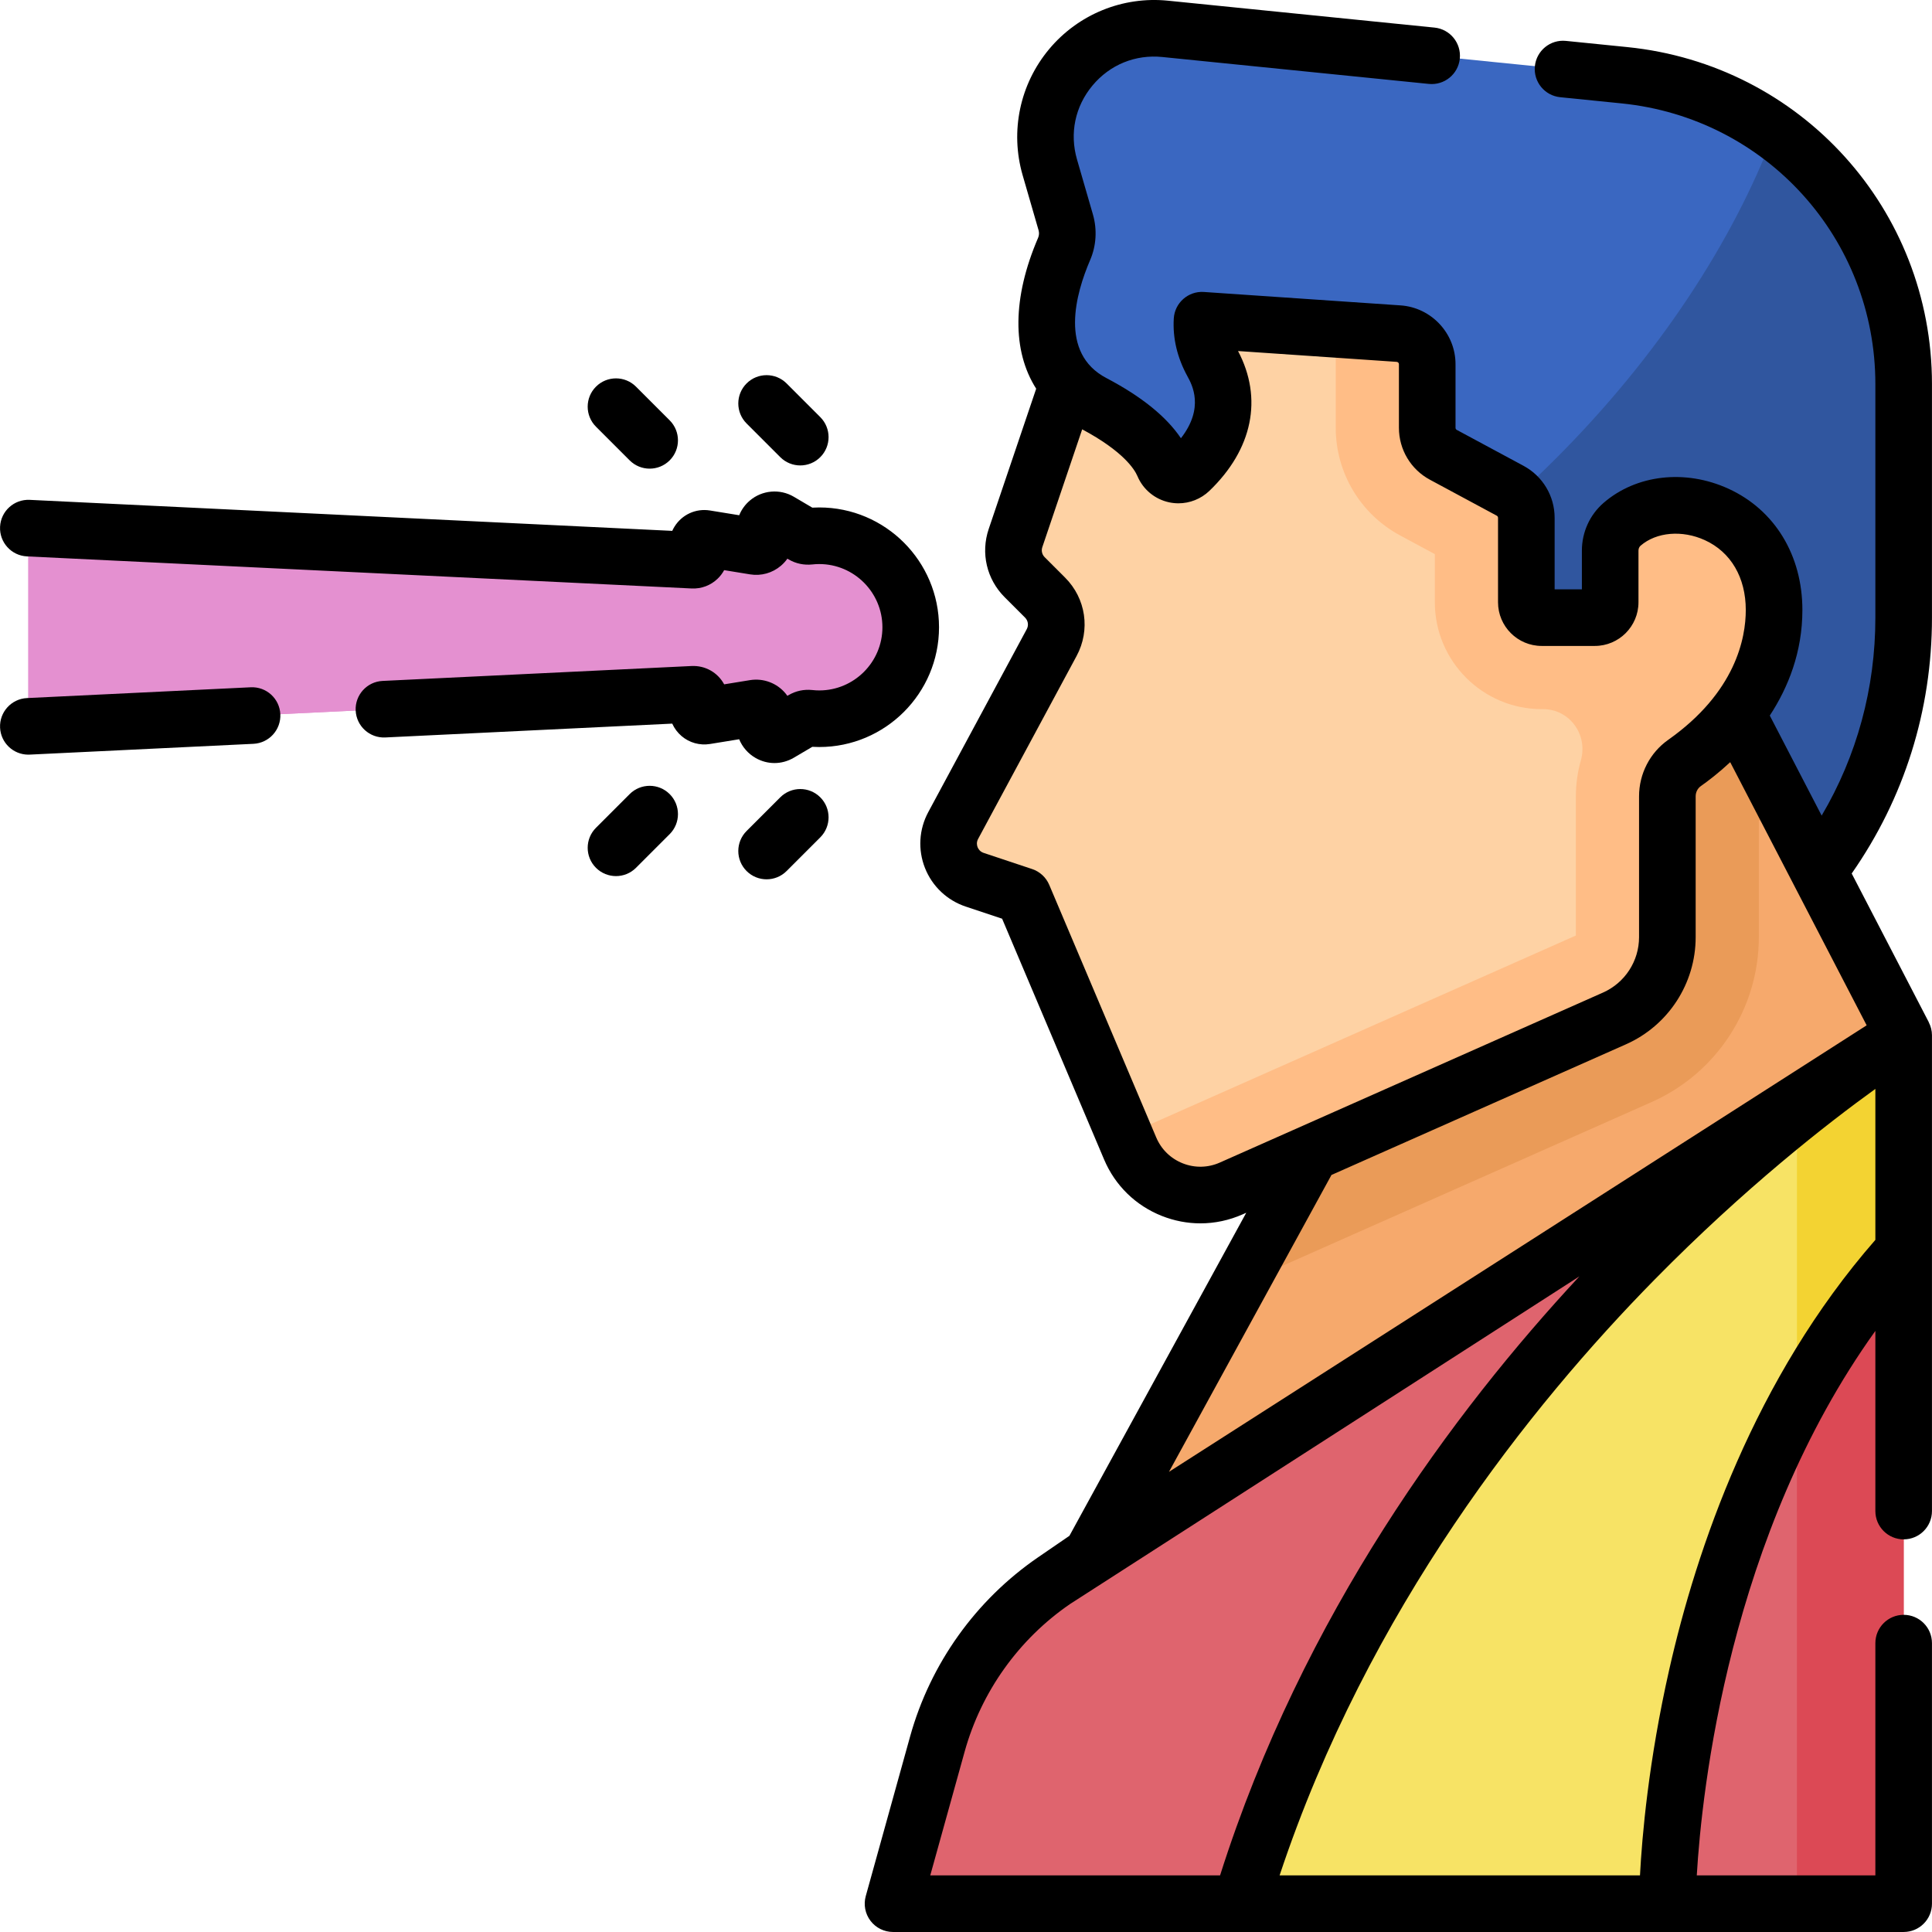 <svg id="Capa_1" enable-background="new 0 0 512 512" height="512" viewBox="0 0 512 512" width="512" xmlns="http://www.w3.org/2000/svg"><g><g><path d="m289.128 412.178-9.786 6.712c-15.077 10.341-26.026 25.667-30.922 43.282l-11.763 42.323h267.838v-230.142z" fill="#df646e"/></g><g><path d="m476.212 292.453v212.042h28.284v-230.142z" fill="#dc4955"/></g><g><path d="m504.496 274.353s-130.896 81.082-175.647 230.142h113.018s0-103.541 62.629-173.093z" fill="#f7e365"/></g><g><path d="m502.969 275.33c-3.612 2.35-13.412 8.942-26.757 19.604v76.889c7.617-14.045 16.914-27.794 28.284-40.421v-57.049s-.004.002-.004.002z" fill="#f3d332"/></g><g><path d="m289.335 82.87-20.211 59.716c-1.232 3.64-.292 7.664 2.425 10.381l5.4 5.4c3.154 3.154 3.866 8.004 1.751 11.932l-26.098 48.468c-2.973 5.521-.249 12.389 5.7 14.372l12.85 4.283 28.352 66.942c4.404 10.397 16.474 15.167 26.796 10.588l101.555-45.051c8.52-3.779 14.012-12.224 14.012-21.545v-37.32c0-3.511 1.682-6.816 4.55-8.841 7.997-5.646 23.734-19.437 23.734-40.535 0-25.949-27.207-34.043-40.28-22.722-2.02 1.75-3.156 4.311-3.156 6.984v13.683c0 2.251-1.825 4.076-4.076 4.076h-14.072c-2.251 0-4.076-1.825-4.076-4.076v-22.385c0-2.989-1.641-5.737-4.273-7.154l-17.717-9.54c-2.632-1.417-4.273-4.165-4.273-7.154v-16.85c0-4.273-3.31-7.816-7.573-8.107z" fill="#fed2a4"/></g><g><path d="m429.871 138.94c-2.02 1.75-3.156 4.311-3.156 6.984v13.683c0 2.251-1.825 4.076-4.076 4.076h-14.072c-2.251 0-4.076-1.825-4.076-4.076v-22.385c0-2.989-1.641-5.737-4.273-7.154l-17.717-9.54c-2.632-1.417-4.273-4.165-4.273-7.154v-16.85c0-4.273-3.31-7.816-7.573-8.107l-16.671-1.137v26.094c0 11.908 6.539 22.855 17.024 28.5l9.24 4.975v12.759c0 15.615 12.704 28.319 28.32 28.319 0 0 .102-.001.29-.002 7.079-.042 12.014 6.753 10.089 13.565-.868 3.072-1.324 6.282-1.324 9.548v36.882l-119.562 53.039 1.443 3.406c4.404 10.397 16.474 15.167 26.795 10.588l101.555-45.051c8.52-3.779 14.012-12.224 14.012-21.545v-37.32c0-3.511 1.682-6.816 4.55-8.841 7.997-5.646 23.734-19.437 23.734-40.535.001-25.948-27.206-34.042-40.279-22.721z" fill="#ffbd86"/></g><g><path d="m278.205 44.308c-5.657-19.601 10.285-38.713 30.583-36.663l121.683 12.289c42.034 4.245 74.024 39.63 74.024 81.877v61.871c0 43.984-25.555 81.999-62.628 100.007l-.002-.002h.001v-52.649c0-3.511 1.682-6.816 4.55-8.841 7.997-5.646 23.734-19.437 23.734-40.535 0-25.949-27.207-34.043-40.28-22.722-2.02 1.75-3.156 4.311-3.156 6.984v13.683c0 2.251-1.825 4.076-4.076 4.076h-14.072c-2.251 0-4.076-1.825-4.076-4.076v-22.385c0-2.989-1.641-5.737-4.273-7.154l-17.717-9.54c-2.632-1.417-4.273-4.165-4.273-7.154v-16.85c0-4.273-3.31-7.816-7.573-8.107l-52.105-3.553c-.211 3.468.519 7.251 2.73 11.294 6.948 12.701-.091 22.887-6.005 28.543-2.171 2.077-5.776 1.328-6.944-1.44-1.77-4.195-6.52-10.081-18.621-16.427-18.798-9.858-11.313-32.478-7.702-40.883.949-2.21 1.094-4.676.427-6.986z" fill="#3a67c1"/></g><g><path d="m470.225 34.994c-10.824 28.72-30.598 59.213-57.963 86.578-3.379 3.379-6.809 6.636-10.275 9.781 1.577 1.511 2.505 3.621 2.505 5.867v22.385c0 2.251 1.825 4.076 4.076 4.076h14.072c2.251 0 4.076-1.825 4.076-4.076v-13.682c0-2.673 1.136-5.235 3.156-6.984 13.073-11.32 40.28-3.227 40.28 22.722 0 21.098-15.738 34.889-23.734 40.535-2.868 2.025-4.55 5.33-4.55 8.841v52.649h-.001l.002.002c37.073-18.008 62.628-56.023 62.628-100.007v-61.871c-.001-27.346-13.416-51.804-34.272-66.816z" fill="#30569f"/></g><g><path d="m441.867 248.357v-37.323c0-3.544 1.739-6.849 4.63-8.899 3.721-2.638 9.079-7.017 13.755-13.052l.019-.017 44.225 85.285-215.368 137.827 58.362-106.625 80.365-35.65c8.52-3.78 14.012-12.225 14.012-21.546z" fill="#f6a96c"/></g><g><path d="m437.685 292.063c17.268-7.66 28.425-24.816 28.425-43.706v-30.72c2.148-1.776 4.181-3.626 6.103-5.54l-11.942-23.03-.019.017c-4.676 6.034-10.034 10.413-13.755 13.052-2.891 2.05-4.63 5.354-4.63 8.899v37.323c0 9.32-5.492 17.766-14.012 21.545l-80.365 35.65-18.642 34.057c2.477-.619 4.91-1.444 7.282-2.496z" fill="#ea9b58"/></g><g><path d="m217.111 141.98c-.9 0-1.787.051-2.661.147-.569.063-1.142-.045-1.635-.336l-6.244-3.68c-2.126-1.253-4.64.883-3.745 3.183.729 1.875-.855 3.832-2.841 3.51l-13.031-2.113c-1.607-.261-2.721 1.559-1.758 2.872.906 1.235-.026 2.967-1.555 2.894l-176.137-8.497v52.528l176.137-8.498c1.529-.074 2.46 1.659 1.555 2.894-.963 1.313.151 3.133 1.758 2.872l13.031-2.113c1.986-.322 3.57 1.635 2.841 3.51-.895 2.301 1.618 4.437 3.745 3.183l6.244-3.68c.493-.291 1.066-.399 1.635-.336.874.096 1.762.147 2.661.147 13.389 0 24.244-10.854 24.244-24.244-.001-13.388-10.855-24.243-24.244-24.243z" fill="#e490d0"/></g><g><path d="m217.111 141.98c-.9 0-1.787.051-2.661.147-.569.063-1.142-.045-1.635-.336l-6.244-3.68c-2.126-1.253-4.64.883-3.745 3.183.729 1.875-.855 3.832-2.841 3.51l-13.031-2.113c-1.607-.261-2.721 1.559-1.758 2.872.906 1.235-.026 2.967-1.555 2.894l-176.137-8.497v52.528l176.137-8.498c1.529-.074 2.46 1.659 1.555 2.894-.963 1.313.151 3.133 1.758 2.872l13.031-2.113c1.986-.322 3.57 1.635 2.841 3.51-.895 2.301 1.618 4.437 3.745 3.183l6.244-3.68c.493-.291 1.066-.399 1.635-.336.874.096 1.762.147 2.661.147 13.389 0 24.244-10.854 24.244-24.244-.001-13.388-10.855-24.243-24.244-24.243z" fill="#e490d0"/></g><g><path d="m511.992 101.808c0-46.282-34.723-84.687-80.768-89.332l-16.25-1.64c-4.117-.416-7.8 2.588-8.215 6.709-.416 4.122 2.588 7.799 6.709 8.215l16.25 1.64c38.353 3.869 67.274 35.858 67.274 74.409v61.87c0 18.719-4.894 36.633-14.232 52.463l-13.748-26.511c4.879-7.454 8.64-16.811 8.64-27.969 0-14.523-7.331-26.543-19.61-32.154-11.421-5.22-24.408-3.743-33.082 3.765-3.65 3.159-5.744 7.77-5.744 12.651v10.258h-7.223v-18.956c0-5.753-3.146-11.026-8.219-13.767l-17.728-9.541c-.196-.105-.317-.313-.317-.542v-16.859c0-8.177-6.397-15.023-14.565-15.584l-52.104-3.556c-.019-.001-.037-.005-.057-.006-4.141-.25-7.689 2.9-7.939 7.035-.314 5.211.91 10.378 3.638 15.353 1.191 2.177 4.546 8.306-1.746 16.381-3.846-5.726-10.469-11.077-19.762-15.954-12.605-6.61-8.101-22.431-4.294-31.276 1.621-3.768 1.888-8.034.745-12.038l-4.238-14.643c-1.992-6.912-.491-14.044 4.117-19.567 4.607-5.522 11.357-8.275 18.513-7.553l70.611 7.13c4.133.418 7.801-2.587 8.216-6.709.416-4.121-2.587-7.799-6.708-8.215l-70.611-7.13c-12.021-1.216-23.803 3.598-31.538 12.867-7.735 9.271-10.357 21.732-7.01 33.34l4.232 14.623c.189.666.151 1.365-.107 1.967-6.88 15.983-6.894 30.026-.524 40.031l-12.579 37.168c-2.163 6.385-.545 13.315 4.224 18.085l5.404 5.404c.818.818 1 2.05.448 3.072l-26.09 48.462c-2.474 4.587-2.792 9.997-.872 14.84s5.857 8.565 10.798 10.21l9.636 3.211 27.034 63.825c2.921 6.894 8.365 12.206 15.329 14.957 3.303 1.305 6.747 1.955 10.188 1.955 3.814 0 7.622-.8 11.219-2.396l.933-.414-46.863 85.616-8.31 5.696c-16.497 11.319-28.537 28.172-33.903 47.457l-11.76 42.33c-.627 2.258-.163 4.68 1.255 6.546s3.627 2.961 5.971 2.961h267.831c4.143 0 7.5-3.358 7.5-7.5v-69.05c0-4.142-3.357-7.5-7.5-7.5s-7.5 3.358-7.5 7.5v61.552h-47.328c1.318-22.321 8.489-90.136 47.328-144.296v47.745c0 4.142 3.357 7.5 7.5 7.5s7.5-3.358 7.5-7.5v-126.1c0-1.222-.311-2.393-.854-3.44l.017-.009-20.437-39.411c13.934-19.93 21.274-43.271 21.274-67.81v-61.871zm-188.738 206.288c-3.134 1.39-6.62 1.462-9.812.201-3.194-1.262-5.69-3.697-7.029-6.857l-28.355-66.943c-.84-1.983-2.492-3.509-4.535-4.19l-12.853-4.284c-.998-.333-1.427-1.086-1.594-1.506-.166-.42-.371-1.264.133-2.197l26.088-48.459c3.722-6.895 2.499-15.252-3.044-20.796l-5.404-5.404c-.703-.704-.942-1.725-.623-2.667l10.565-31.217c10.911 5.838 13.88 10.612 14.631 12.378 1.495 3.568 4.652 6.175 8.446 6.974.81.17 1.624.253 2.435.253 3.001 0 5.929-1.146 8.17-3.272 11.498-11.032 14.249-24.516 7.621-37.082l42.044 2.869c.331.022.591.294.591.619v16.859c0 5.767 3.152 11.04 8.218 13.756l17.708 9.53c.212.114.338.325.338.563v22.385c0 6.38 5.19 11.571 11.57 11.571h14.082c6.38 0 11.57-5.19 11.57-11.571v-13.688c0-.524.204-1.001.56-1.309 4.182-3.621 11.027-4.208 17.032-1.464 6.892 3.149 10.845 9.897 10.845 18.511 0 7.43-2.672 21.781-20.557 34.405-4.839 3.407-7.728 9.004-7.728 14.971v37.325c0 6.344-3.749 12.106-9.552 14.681zm107.643-31.342c11.22-4.977 18.47-16.122 18.47-28.392v-37.325c0-1.093.51-2.105 1.371-2.711 2.061-1.454 4.818-3.578 7.782-6.343l36.163 69.739-184.895 118.332 43.066-78.679zm-175.251 187.426c4.422-15.891 14.343-29.779 27.935-39.104l134.981-86.828c-33.232 35.73-73.314 89.689-95.232 158.752h-76.803zm186.735-21.805c-5.51 24.339-7.231 44.332-7.769 54.625h-95.507c23.484-70.609 66.611-124.563 99.383-157.896 23.923-24.333 45.799-41.377 58.503-50.531v40.008c-32.105 36.752-47.414 82.008-54.61 113.794z"/><path d="m200.248 200.874c1.566.896 3.279 1.343 4.995 1.343 1.763 0 3.529-.473 5.136-1.418l4.891-2.884c.61.036 1.225.054 1.84.054 17.502 0 31.74-14.239 31.74-31.74 0-17.507-14.239-31.75-31.74-31.75-.619 0-1.238.018-1.84.053l-4.903-2.892c-3.71-2.177-8.4-1.764-11.672 1.028-1.258 1.075-2.203 2.412-2.798 3.877l-7.744-1.26c-3.751-.612-7.454 1.093-9.438 4.336-.211.346-.398.701-.561 1.063l-170.284-8.217c-4.141-.193-7.653 2.992-7.853 7.13-.2 4.137 2.992 7.653 7.13 7.853l176.159 8.502c2.575.113 5.003-.797 6.854-2.567.703-.672 1.291-1.447 1.749-2.29l6.867 1.118c2.934.479 5.906-.351 8.162-2.27.661-.562 1.239-1.198 1.728-1.89l.381.225c1.874 1.087 4.016 1.539 6.261 1.303.581-.067 1.187-.101 1.802-.101 9.231 0 16.74 7.514 16.74 16.75 0 9.231-7.51 16.74-16.74 16.74-.612 0-1.219-.034-1.874-.109-2.176-.224-4.315.225-6.235 1.339l-.339.2c-.132-.188-.271-.372-.417-.552-2.272-2.801-5.899-4.183-9.469-3.61l-6.862 1.117c-1.721-3.162-5.023-5.026-8.635-4.855l-81.891 3.95c-4.137.2-7.33 3.715-7.13 7.853.199 4.137 3.697 7.328 7.853 7.13l76.039-3.667c.561 1.255 1.4 2.386 2.474 3.302 2.072 1.768 4.811 2.533 7.53 2.097l7.733-1.258c.843 2.055 2.362 3.824 4.361 4.967z"/><path d="m66.438 182.137-59.29 2.86c-4.137.2-7.33 3.715-7.13 7.853.193 4.015 3.509 7.139 7.485 7.139.122 0 .244-.003.367-.009l59.29-2.86c4.137-.2 7.33-3.715 7.13-7.853-.199-4.138-3.705-7.333-7.852-7.13z"/><path d="m166.865 122.001c1.464 1.464 3.384 2.197 5.303 2.197s3.839-.732 5.303-2.197c2.929-2.929 2.929-7.678 0-10.606l-8.925-8.925c-2.929-2.929-7.678-2.929-10.607 0s-2.929 7.678 0 10.606z"/><path d="m206.778 121.148c1.464 1.464 3.384 2.197 5.303 2.197s3.839-.732 5.303-2.197c2.929-2.929 2.929-7.678 0-10.606l-8.925-8.925c-2.929-2.929-7.678-2.929-10.606 0-2.929 2.929-2.929 7.678 0 10.606z"/><path d="m166.865 210.447-8.925 8.925c-2.929 2.929-2.929 7.678 0 10.606 1.464 1.464 3.384 2.197 5.303 2.197s3.839-.732 5.303-2.197l8.925-8.925c2.929-2.929 2.929-7.678 0-10.606-2.928-2.929-7.677-2.929-10.606 0z"/><path d="m206.778 211.3-8.925 8.925c-2.929 2.929-2.929 7.678 0 10.606 1.464 1.465 3.384 2.197 5.303 2.197s3.839-.732 5.303-2.197l8.925-8.925c2.929-2.929 2.929-7.678 0-10.607-2.928-2.928-7.677-2.927-10.606.001z"/></g></g></svg>